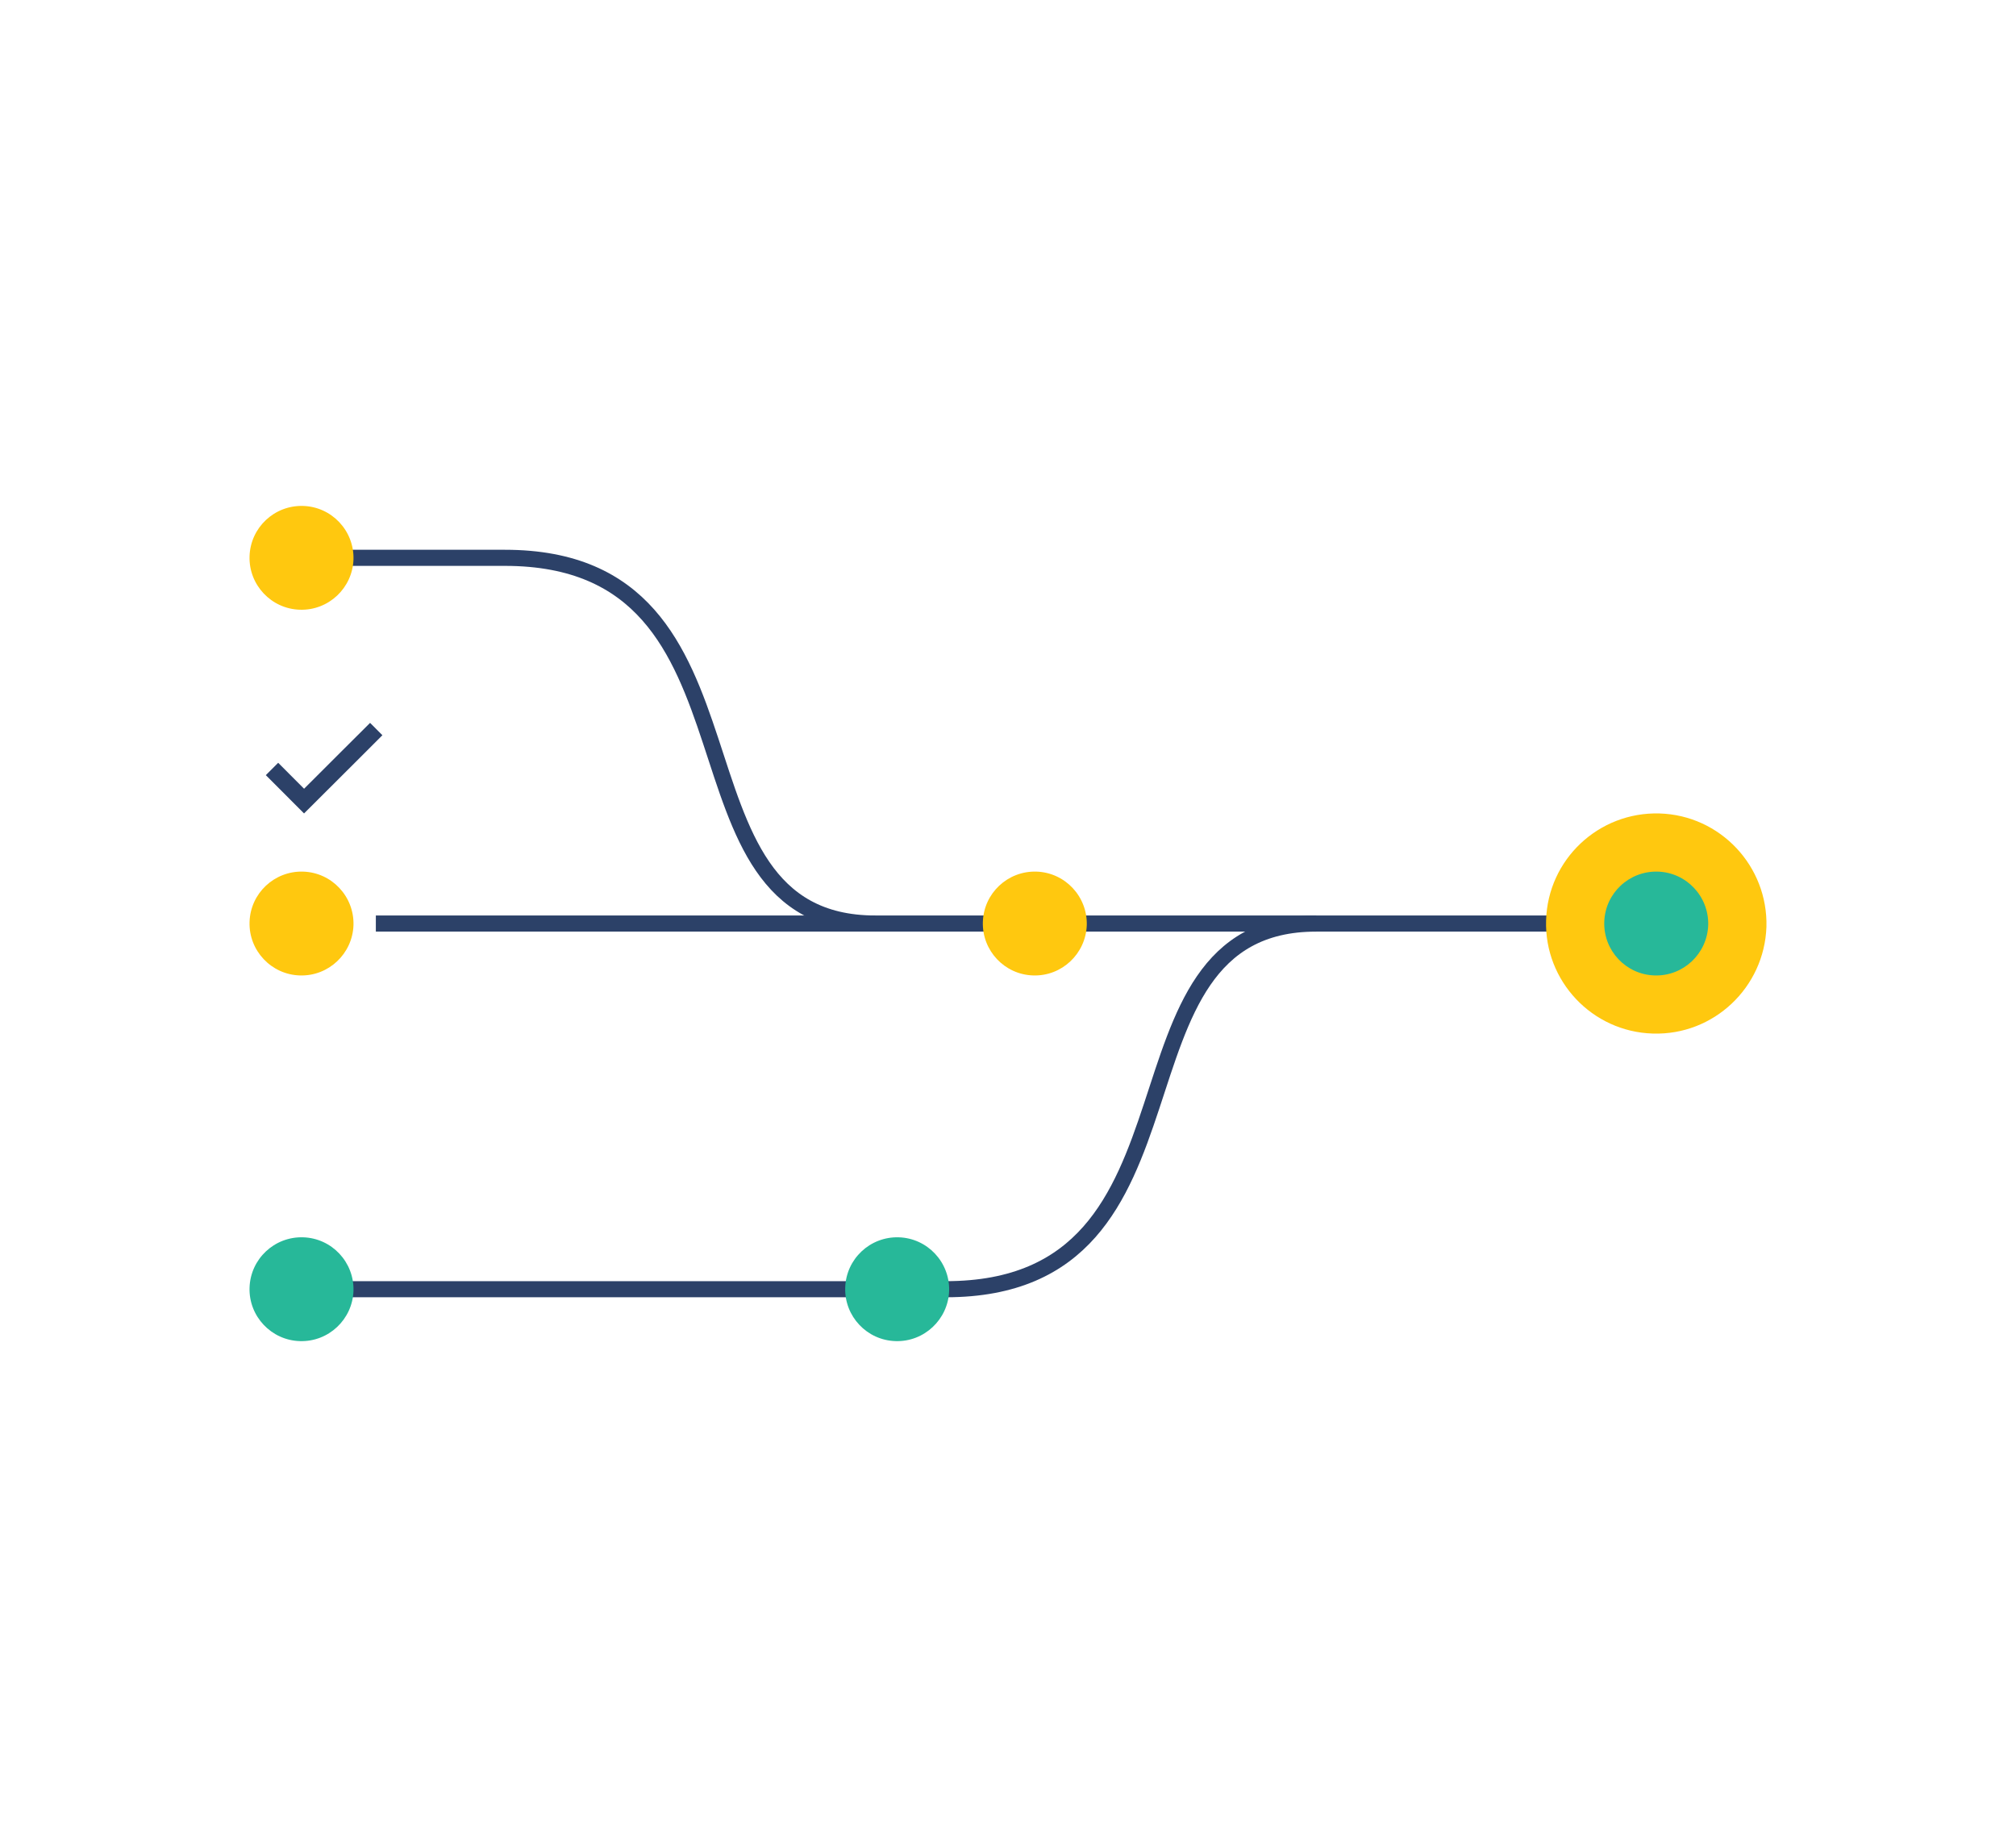 <?xml version="1.0" encoding="utf-8"?>
<!-- Generator: Adobe Illustrator 16.0.0, SVG Export Plug-In . SVG Version: 6.00 Build 0)  -->
<!DOCTYPE svg PUBLIC "-//W3C//DTD SVG 1.1//EN" "http://www.w3.org/Graphics/SVG/1.1/DTD/svg11.dtd">
<svg version="1.1" id="Layer_1" xmlns="http://www.w3.org/2000/svg" xmlns:xlink="http://www.w3.org/1999/xlink" x="0px" y="0px"
	 width="125.178px" height="114.667px" viewBox="0 0 125.178 114.667" enable-background="new 0 0 125.178 114.667"
	 xml:space="preserve">
<g>
	<g>
		<line fill="none" stroke="#2C4168" stroke-miterlimit="10" x1="23.337" y1="57.334" x2="102.841" y2="57.334"/>
		<path fill="none" stroke="#2C4168" stroke-miterlimit="10" d="M81.729,57.334c-13.79,0-5.815,22.701-23,22.701h-7.948
			c0,0-27.722,0-32.059,0"/>
		<path fill="none" stroke="#2C4168" stroke-miterlimit="10" d="M54.35,57.334c-13.79,0-5.815-22.704-23-22.704H23.4
			c0,0-0.341,0-4.678,0"/>
		<path fill="#FFC80F" d="M18.82,54.11c-1.779-0.051-3.272,1.343-3.325,3.131c-0.053,1.773,1.351,3.265,3.126,3.315
			c1.78,0.057,3.268-1.347,3.328-3.124C21.998,55.653,20.601,54.165,18.82,54.11z"/>
		<path fill="#FFC80F" d="M64.351,54.11c-1.78-0.051-3.271,1.343-3.323,3.131c-0.053,1.773,1.348,3.265,3.126,3.315
			c1.778,0.057,3.265-1.347,3.327-3.124C67.527,55.653,66.131,54.165,64.351,54.11z"/>
		<path fill="#27B899" d="M18.82,76.813c-1.779-0.053-3.272,1.343-3.325,3.131c-0.053,1.773,1.351,3.263,3.126,3.313
			c1.78,0.057,3.268-1.347,3.328-3.122C21.998,78.355,20.601,76.866,18.82,76.813z"/>
		<path fill="#27B899" d="M55.805,76.813c-1.78-0.053-3.271,1.343-3.324,3.131c-0.053,1.773,1.349,3.263,3.127,3.313
			c1.777,0.057,3.265-1.347,3.327-3.122C58.981,78.355,57.584,76.866,55.805,76.813z"/>
		<path fill="#FFC80F" d="M18.82,31.409c-1.779-0.053-3.272,1.342-3.325,3.13c-0.053,1.774,1.351,3.263,3.126,3.313
			c1.78,0.057,3.268-1.346,3.328-3.122C21.998,32.952,20.601,31.461,18.82,31.409z"/>
		<path fill="#FFC80F" d="M103.045,50.5c-3.773-0.109-6.936,2.846-7.045,6.639c-0.113,3.76,2.861,6.916,6.628,7.025
			c3.772,0.121,6.921-2.855,7.054-6.622C109.783,53.772,106.82,50.614,103.045,50.5z"/>
		<path fill="#27B899" d="M102.937,54.11c-1.782-0.051-3.275,1.343-3.325,3.131c-0.051,1.773,1.35,3.265,3.126,3.315
			c1.78,0.057,3.267-1.347,3.329-3.124C106.113,55.653,104.717,54.165,102.937,54.11z"/>
		<g>
			<polygon fill="#2C4168" points="21.383,46.467 18.881,48.965 17.273,47.355 16.506,48.122 18.879,50.499 21.383,48.002 
				22.929,46.459 23.744,45.643 22.979,44.876 22.931,44.925 			"/>
		</g>
	</g>
</g>
</svg>
